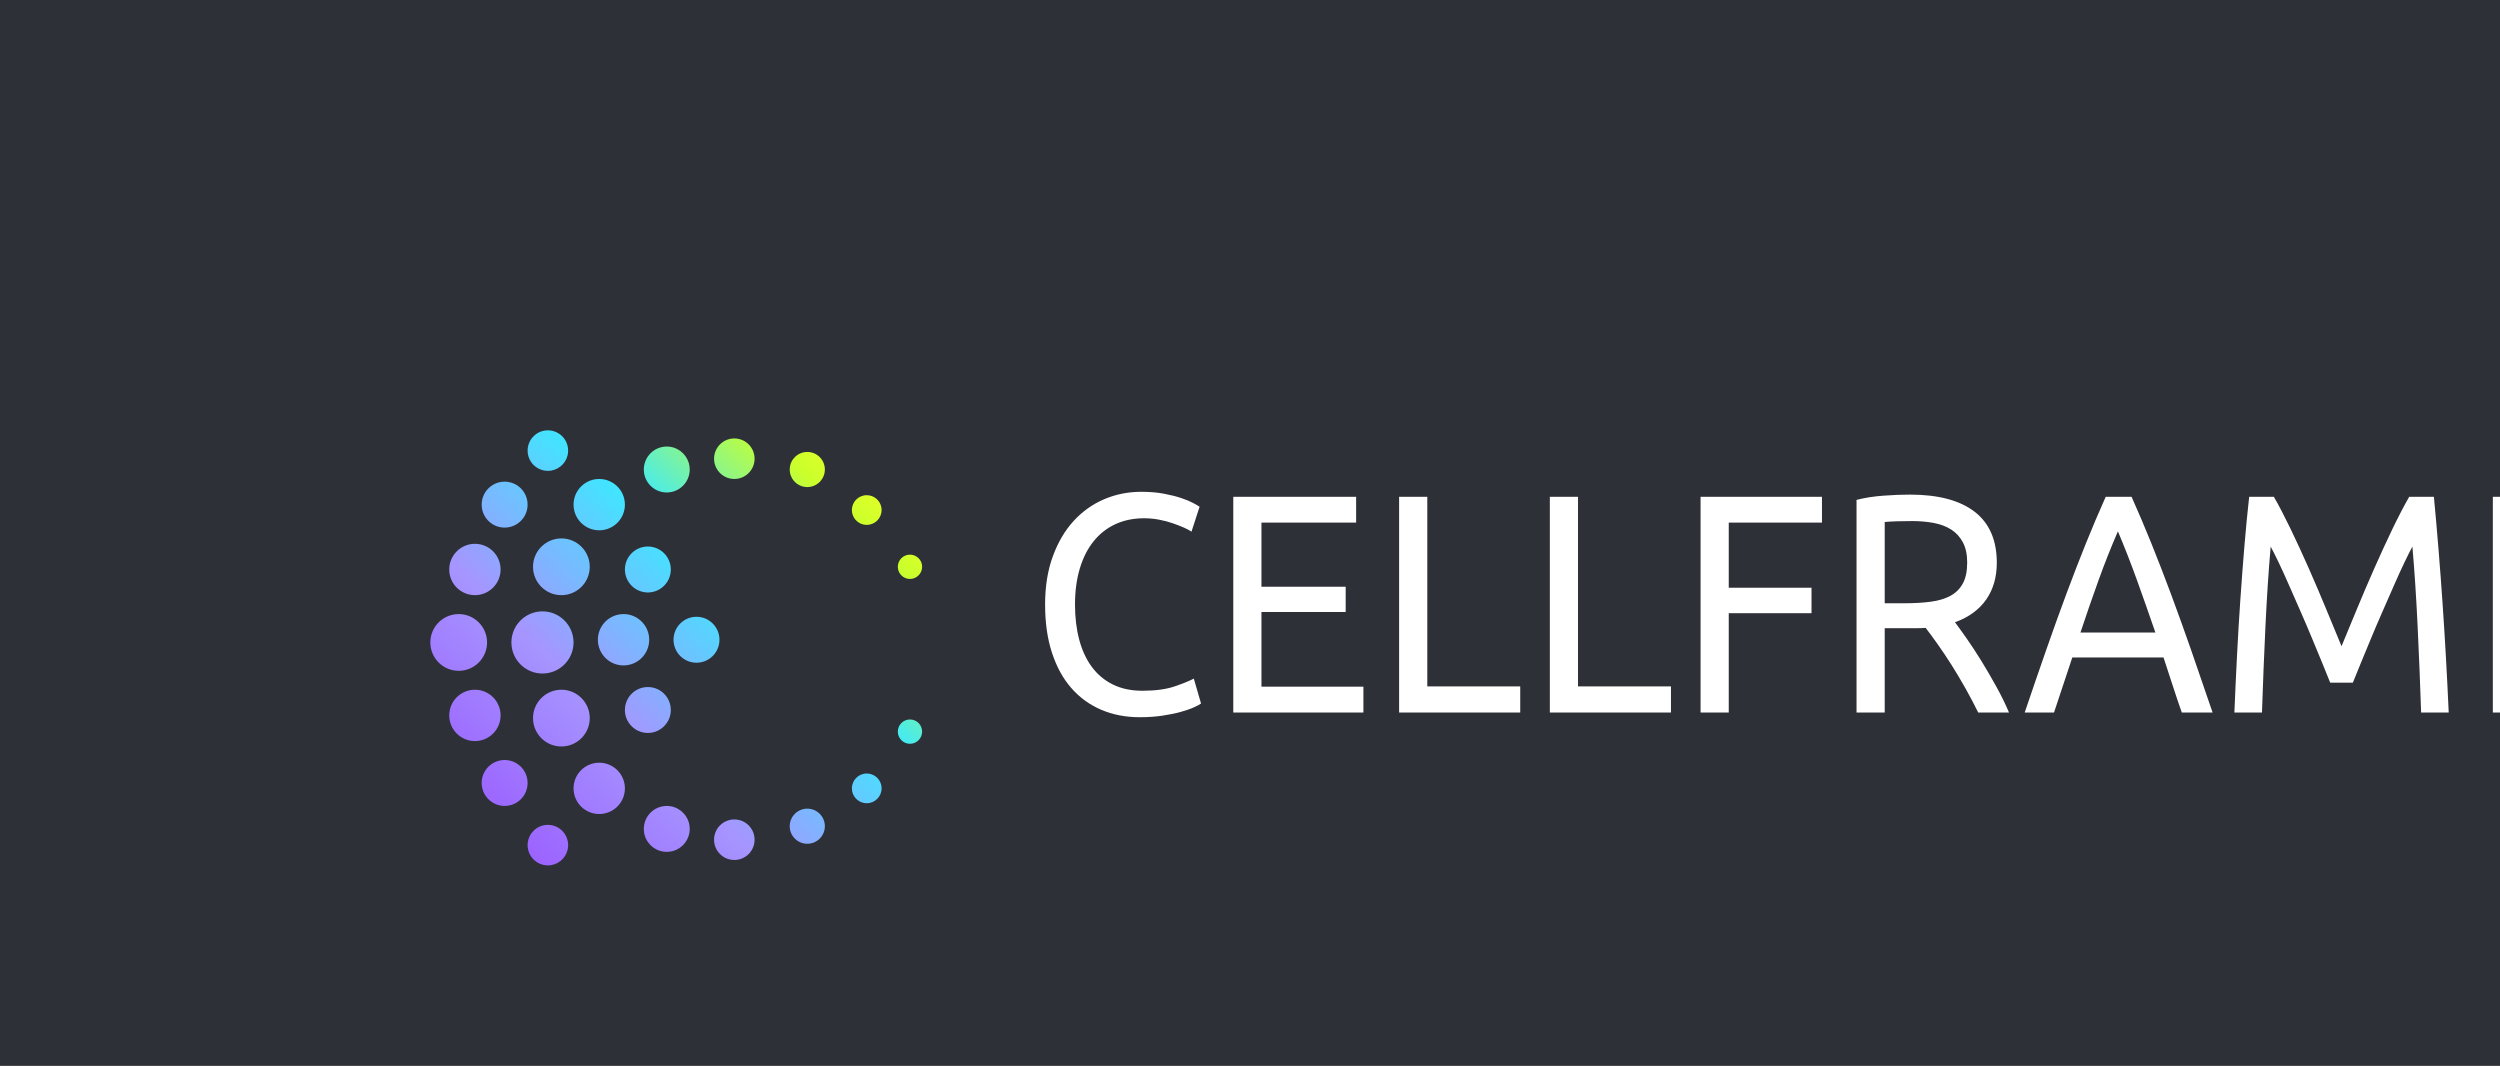 <svg width="122" height="52" viewBox="0 0 122 52" fill="none" xmlns="http://www.w3.org/2000/svg">
<rect width="122" height="52" fill="#3C3B3B"/>
<g clip-path="url(#clip0_0_1)">
<rect width="1280" height="720" transform="translate(-11 -7)" fill="#2E3138"/>
<g filter="url(#filter0_di_0_1)">
<path fill-rule="evenodd" clip-rule="evenodd" d="M-11 666V-7H169V646C169 657.046 160.046 666 149 666H-11Z" fill="#2D3037"/>
<path fill-rule="evenodd" clip-rule="evenodd" d="M115.651 28.772V18.243H121.646V19.504H117.026V22.634H121.136V23.865H117.026V27.511H122V28.772H115.651ZM107.714 27.314C107.62 27.07 107.495 26.762 107.339 26.387C107.183 26.012 107.015 25.607 106.836 25.171C106.656 24.736 106.465 24.288 106.262 23.827C106.059 23.366 105.867 22.93 105.688 22.52C105.508 22.11 105.341 21.743 105.185 21.419C105.029 21.094 104.904 20.846 104.809 20.674C104.705 21.869 104.62 23.163 104.554 24.556C104.488 25.949 104.431 27.354 104.384 28.772H103.038C103.075 27.86 103.118 26.941 103.165 26.015C103.212 25.088 103.267 24.176 103.328 23.28C103.389 22.383 103.456 21.51 103.526 20.659C103.597 19.808 103.675 19.003 103.76 18.243H104.965C105.22 18.689 105.494 19.215 105.787 19.823C106.08 20.431 106.373 21.067 106.666 21.73C106.959 22.393 107.242 23.057 107.516 23.72C107.79 24.384 108.04 24.989 108.267 25.536C108.494 24.989 108.744 24.384 109.018 23.72C109.292 23.057 109.576 22.393 109.869 21.73C110.162 21.067 110.455 20.431 110.747 19.823C111.04 19.215 111.314 18.689 111.569 18.243H112.774C113.095 21.636 113.336 25.146 113.497 28.772H112.151C112.103 27.354 112.047 25.949 111.98 24.556C111.914 23.163 111.829 21.869 111.725 20.674C111.631 20.846 111.506 21.094 111.35 21.419C111.194 21.743 111.026 22.11 110.847 22.52C110.667 22.93 110.476 23.366 110.273 23.827C110.069 24.288 109.878 24.736 109.699 25.171C109.519 25.607 109.351 26.012 109.196 26.387C109.04 26.762 108.914 27.07 108.82 27.314H107.714ZM99.183 24.867C98.88 23.986 98.58 23.133 98.283 22.307C97.985 21.482 97.675 20.689 97.354 19.93C97.024 20.689 96.709 21.482 96.412 22.307C96.114 23.133 95.819 23.986 95.526 24.867H99.183ZM100.472 28.772C100.312 28.316 100.16 27.868 100.019 27.427C99.877 26.987 99.731 26.539 99.579 26.083H95.129L94.236 28.772H92.805C93.183 27.658 93.537 26.627 93.868 25.68C94.198 24.733 94.522 23.834 94.839 22.983C95.155 22.133 95.469 21.32 95.781 20.545C96.093 19.77 96.419 19.003 96.759 18.243H98.02C98.361 19.003 98.686 19.77 98.998 20.545C99.31 21.32 99.624 22.133 99.941 22.983C100.257 23.834 100.581 24.733 100.912 25.68C101.242 26.627 101.597 27.658 101.975 28.772H100.472ZM87.32 19.428C86.734 19.428 86.285 19.443 85.974 19.474V23.439H86.951C87.424 23.439 87.849 23.414 88.227 23.363C88.605 23.313 88.924 23.216 89.184 23.075C89.444 22.933 89.644 22.733 89.786 22.474C89.928 22.216 89.999 21.874 89.999 21.449C89.999 21.054 89.928 20.725 89.786 20.461C89.644 20.198 89.453 19.99 89.212 19.838C88.971 19.686 88.688 19.58 88.362 19.519C88.036 19.459 87.689 19.428 87.32 19.428V19.428ZM89.403 24.366C89.555 24.569 89.746 24.834 89.977 25.164C90.209 25.493 90.447 25.858 90.693 26.258C90.939 26.658 91.182 27.076 91.423 27.511C91.664 27.947 91.869 28.367 92.04 28.772H90.537C90.348 28.387 90.143 27.997 89.921 27.602C89.699 27.207 89.474 26.83 89.248 26.47C89.021 26.111 88.796 25.774 88.574 25.46C88.352 25.146 88.151 24.872 87.972 24.64C87.849 24.65 87.724 24.655 87.596 24.655C87.469 24.655 87.339 24.655 87.207 24.655H85.974V28.772H84.599V18.395C84.986 18.294 85.418 18.225 85.896 18.19C86.373 18.154 86.81 18.137 87.207 18.137C88.586 18.137 89.637 18.415 90.36 18.972C91.083 19.529 91.444 20.36 91.444 21.464C91.444 22.163 91.272 22.761 90.927 23.257C90.582 23.753 90.074 24.123 89.403 24.366V24.366ZM76.988 28.772V18.243H82.912V19.504H78.363V22.68H82.402V23.925H78.363V28.772H76.988ZM75.543 27.496V28.772H69.632V18.243H71.007V27.496H75.543ZM68.187 27.496V28.772H62.277V18.243H63.652V27.496H68.187ZM54.184 28.772V18.243H60.179V19.504H55.559V22.634H59.669V23.865H55.559V27.511H60.534V28.772H54.184ZM49.621 29C48.931 29 48.303 28.878 47.736 28.635C47.169 28.392 46.682 28.038 46.276 27.572C45.87 27.106 45.556 26.531 45.334 25.847C45.111 25.164 45.001 24.381 45.001 23.5C45.001 22.619 45.126 21.836 45.376 21.153C45.626 20.469 45.964 19.894 46.389 19.428C46.815 18.962 47.311 18.608 47.877 18.365C48.444 18.122 49.049 18 49.692 18C50.098 18 50.464 18.03 50.79 18.091C51.116 18.152 51.399 18.223 51.64 18.304C51.881 18.385 52.077 18.466 52.228 18.547C52.38 18.628 52.484 18.689 52.54 18.729L52.144 19.945C52.059 19.884 51.936 19.818 51.775 19.747C51.614 19.676 51.432 19.605 51.229 19.535C51.026 19.464 50.804 19.405 50.563 19.36C50.322 19.314 50.079 19.291 49.833 19.291C49.314 19.291 48.846 19.388 48.43 19.58C48.014 19.773 47.66 20.051 47.367 20.416C47.074 20.78 46.85 21.224 46.694 21.745C46.538 22.267 46.46 22.852 46.46 23.5C46.46 24.128 46.529 24.7 46.666 25.217C46.803 25.733 47.008 26.177 47.282 26.546C47.556 26.916 47.899 27.202 48.31 27.405C48.721 27.607 49.2 27.709 49.748 27.709C50.381 27.709 50.906 27.638 51.322 27.496C51.737 27.354 52.049 27.227 52.257 27.116L52.611 28.331C52.545 28.382 52.427 28.445 52.257 28.521C52.087 28.597 51.874 28.671 51.619 28.742C51.364 28.813 51.066 28.873 50.726 28.924C50.386 28.975 50.018 29 49.621 29Z" fill="white"/>
<g filter="url(#filter1_d_0_1)">
<path fill-rule="evenodd" clip-rule="evenodd" d="M18.736 14.978H18.736C18.19 14.978 17.747 14.535 17.747 13.989C17.747 13.931 17.752 13.875 17.762 13.82C17.842 13.354 18.248 13 18.736 13H18.736H18.736C19.282 13 19.725 13.443 19.725 13.989C19.725 14.072 19.715 14.153 19.696 14.23C19.588 14.66 19.199 14.978 18.736 14.978H18.736ZM26.846 14.385C26.846 13.838 27.289 13.396 27.835 13.396C28.381 13.396 28.824 13.838 28.824 14.385C28.824 14.931 28.381 15.374 27.835 15.374C27.289 15.374 26.846 14.931 26.846 14.385ZM30.538 14.912C30.538 14.897 30.539 14.883 30.54 14.868C30.562 14.415 30.937 14.055 31.396 14.055C31.869 14.055 32.253 14.439 32.253 14.912C32.253 15.149 32.157 15.363 32.002 15.518C31.847 15.673 31.632 15.769 31.396 15.769C30.922 15.769 30.538 15.385 30.538 14.912ZM24.538 16.033H24.538C23.975 16.033 23.509 15.617 23.429 15.076C23.422 15.022 23.418 14.968 23.418 14.912C23.418 14.293 23.919 13.791 24.538 13.791H24.538H24.538C25.049 13.791 25.479 14.132 25.615 14.599C25.644 14.698 25.659 14.803 25.659 14.912C25.659 15.531 25.157 16.033 24.538 16.033H24.538ZM34.297 17.615H34.297C33.943 17.615 33.649 17.362 33.584 17.027C33.576 16.983 33.572 16.937 33.572 16.89C33.572 16.489 33.896 16.165 34.297 16.165H34.297H34.297C34.647 16.165 34.94 16.413 35.007 16.744C35.017 16.791 35.022 16.84 35.022 16.89C35.022 17.291 34.697 17.615 34.297 17.615L34.297 17.615ZM16.562 17.745C15.973 17.712 15.505 17.224 15.505 16.626C15.505 16.007 16.007 15.505 16.626 15.505C17.245 15.505 17.747 16.007 17.747 16.626C17.747 17.245 17.245 17.747 16.626 17.747C16.605 17.747 16.583 17.747 16.562 17.745V17.745ZM21.242 17.879H21.242C20.55 17.879 19.989 17.318 19.989 16.626C19.989 16.548 19.996 16.471 20.01 16.397C20.118 15.815 20.628 15.374 21.242 15.374H21.242H21.242C21.934 15.374 22.495 15.934 22.495 16.626C22.495 17.318 21.934 17.879 21.242 17.879L21.242 17.879ZM35.813 19.659C35.813 19.332 36.079 19.066 36.407 19.066C36.734 19.066 37 19.332 37 19.659C37 19.987 36.734 20.253 36.407 20.253C36.079 20.253 35.813 19.987 35.813 19.659ZM23.565 20.911C22.969 20.884 22.495 20.393 22.495 19.791C22.495 19.172 22.996 18.67 23.615 18.67C24.234 18.67 24.736 19.172 24.736 19.791C24.736 20.393 24.262 20.884 23.666 20.911C23.649 20.912 23.632 20.912 23.615 20.912C23.599 20.912 23.582 20.912 23.565 20.911ZM15.176 21.044H15.176C14.484 21.044 13.923 20.483 13.923 19.791C13.923 19.099 14.484 18.538 15.176 18.538H15.176H15.176C15.868 18.538 16.429 19.099 16.429 19.791C16.429 20.483 15.868 21.044 15.176 21.044H15.176ZM18.011 19.659C18.011 18.895 18.631 18.275 19.396 18.275C20.16 18.275 20.78 18.895 20.78 19.659C20.78 20.424 20.16 21.044 19.396 21.044C18.631 21.044 18.011 20.424 18.011 19.659ZM24.868 23.22C24.868 22.601 25.37 22.099 25.989 22.099C26.608 22.099 27.11 22.601 27.11 23.22C27.11 23.839 26.608 24.341 25.989 24.341C25.37 24.341 24.868 23.839 24.868 23.22ZM21.177 23.268C21.176 23.252 21.176 23.236 21.176 23.22C21.176 22.528 21.737 21.967 22.429 21.967C23.12 21.967 23.681 22.528 23.681 23.22C23.681 23.236 23.681 23.252 23.68 23.268C23.655 23.938 23.104 24.473 22.429 24.473C21.753 24.473 21.202 23.938 21.177 23.268ZM13 23.352C13 22.587 13.62 21.967 14.385 21.967C15.149 21.967 15.769 22.587 15.769 23.352C15.769 24.116 15.149 24.736 14.385 24.736C13.62 24.736 13 24.116 13 23.352ZM16.956 23.352C16.956 22.514 17.635 21.835 18.473 21.835C19.31 21.835 19.989 22.514 19.989 23.352C19.989 24.189 19.31 24.868 18.473 24.868C17.635 24.868 16.956 24.189 16.956 23.352ZM23.302 27.725C22.835 27.589 22.495 27.159 22.495 26.648V26.648V26.648C22.495 26.085 22.91 25.619 23.452 25.539C23.505 25.532 23.56 25.527 23.615 25.527C23.671 25.527 23.726 25.532 23.779 25.539C24.321 25.619 24.736 26.085 24.736 26.648V26.648V26.648C24.736 27.159 24.395 27.589 23.929 27.725C23.829 27.754 23.724 27.769 23.615 27.769C23.507 27.769 23.401 27.754 23.302 27.725ZM15.176 28.165H15.176C14.484 28.165 13.923 27.604 13.923 26.912C13.923 26.22 14.484 25.659 15.176 25.659H15.176H15.176C15.868 25.659 16.429 26.22 16.429 26.912C16.429 27.604 15.868 28.165 15.176 28.165H15.176ZM35.813 27.703C35.813 27.375 36.079 27.11 36.407 27.11C36.734 27.11 37 27.375 37 27.703C37 28.031 36.734 28.297 36.407 28.297C36.079 28.297 35.813 28.031 35.813 27.703ZM18.011 27.044C18.011 26.279 18.631 25.659 19.396 25.659C20.16 25.659 20.78 26.279 20.78 27.044C20.78 27.809 20.16 28.428 19.396 28.428C18.631 28.428 18.011 27.809 18.011 27.044ZM34.297 31.198H34.297C33.943 31.198 33.649 30.945 33.584 30.61C33.576 30.565 33.572 30.519 33.572 30.473C33.572 30.072 33.896 29.747 34.297 29.747H34.297H34.297C34.647 29.747 34.94 29.996 35.007 30.326C35.017 30.373 35.022 30.422 35.022 30.473C35.022 30.873 34.697 31.198 34.297 31.198L34.297 31.198ZM16.562 31.328C15.973 31.294 15.505 30.806 15.505 30.209C15.505 29.59 16.007 29.088 16.626 29.088C17.245 29.088 17.747 29.59 17.747 30.209C17.747 30.828 17.245 31.33 16.626 31.33C16.605 31.33 16.583 31.329 16.562 31.328V31.328ZM21.242 31.725H21.242C20.55 31.725 19.989 31.164 19.989 30.473C19.989 30.394 19.996 30.317 20.01 30.243C20.118 29.661 20.628 29.22 21.242 29.22H21.242H21.242C21.934 29.22 22.495 29.781 22.495 30.473C22.495 31.164 21.934 31.725 21.242 31.725H21.242ZM30.538 32.319C30.538 32.304 30.539 32.289 30.54 32.275C30.562 31.822 30.937 31.462 31.396 31.462C31.869 31.462 32.253 31.845 32.253 32.319C32.253 32.781 31.887 33.158 31.429 33.175C31.418 33.176 31.407 33.176 31.396 33.176C30.922 33.176 30.538 32.792 30.538 32.319V32.319ZM24.538 33.571H24.538C23.975 33.571 23.509 33.156 23.429 32.614C23.422 32.561 23.418 32.506 23.418 32.45C23.418 31.831 23.919 31.33 24.538 31.33H24.538H24.538C25.049 31.33 25.479 31.671 25.615 32.137C25.644 32.236 25.659 32.342 25.659 32.45C25.659 33.069 25.157 33.571 24.538 33.571L24.538 33.571ZM26.846 32.978C26.846 32.432 27.289 31.989 27.835 31.989C28.381 31.989 28.824 32.432 28.824 32.978C28.824 33.524 28.381 33.967 27.835 33.967C27.289 33.967 26.846 33.524 26.846 32.978ZM18.736 34.231H18.736C18.19 34.231 17.747 33.788 17.747 33.242C17.747 33.184 17.752 33.128 17.762 33.073C17.842 32.607 18.248 32.253 18.736 32.253H18.736H18.736C19.282 32.253 19.725 32.696 19.725 33.242C19.725 33.325 19.715 33.406 19.696 33.483C19.588 33.913 19.199 34.231 18.736 34.231H18.736Z" fill="url(#paint0_linear_0_1)"/>
</g>
</g>
</g>
<defs>
<filter id="filter0_di_0_1" x="-16" y="-12" width="200" height="693" filterUnits="userSpaceOnUse" color-interpolation-filters="sRGB">
<feFlood flood-opacity="0" result="BackgroundImageFix"/>
<feColorMatrix in="SourceAlpha" type="matrix" values="0 0 0 0 0 0 0 0 0 0 0 0 0 0 0 0 0 0 127 0" result="hardAlpha"/>
<feOffset dx="5" dy="5"/>
<feGaussianBlur stdDeviation="5"/>
<feComposite in2="hardAlpha" operator="out"/>
<feColorMatrix type="matrix" values="0 0 0 0 0.031 0 0 0 0 0.027 0 0 0 0 0.051 0 0 0 0.42 0"/>
<feBlend mode="normal" in2="BackgroundImageFix" result="effect1_dropShadow_0_1"/>
<feBlend mode="normal" in="SourceGraphic" in2="effect1_dropShadow_0_1" result="shape"/>
<feColorMatrix in="SourceAlpha" type="matrix" values="0 0 0 0 0 0 0 0 0 0 0 0 0 0 0 0 0 0 127 0" result="hardAlpha"/>
<feOffset dx="1" dy="1"/>
<feComposite in2="hardAlpha" operator="arithmetic" k2="-1" k3="1"/>
<feColorMatrix type="matrix" values="0 0 0 0 0.322 0 0 0 0 0.302 0 0 0 0 0.392 0 0 0 1 0"/>
<feBlend mode="normal" in2="shape" result="effect2_innerShadow_0_1"/>
</filter>
<filter id="filter1_d_0_1" x="0" y="0" width="54" height="51.231" filterUnits="userSpaceOnUse" color-interpolation-filters="sRGB">
<feFlood flood-opacity="0" result="BackgroundImageFix"/>
<feColorMatrix in="SourceAlpha" type="matrix" values="0 0 0 0 0 0 0 0 0 0 0 0 0 0 0 0 0 0 127 0" result="hardAlpha"/>
<feOffset dx="2" dy="2"/>
<feGaussianBlur stdDeviation="7.5"/>
<feColorMatrix type="matrix" values="0 0 0 0 0.071 0 0 0 0 0.008 0 0 0 0 0.133 0 0 0 0.9 0"/>
<feBlend mode="normal" in2="BackgroundImageFix" result="effect1_dropShadow_0_1"/>
<feBlend mode="normal" in="SourceGraphic" in2="effect1_dropShadow_0_1" result="shape"/>
</filter>
<linearGradient id="paint0_linear_0_1" x1="24.033" y1="44.845" x2="45.323" y2="22.718" gradientUnits="userSpaceOnUse">
<stop stop-color="#964BFF"/>
<stop offset="0.37" stop-color="#A695FF"/>
<stop offset="0.65" stop-color="#3CE9FF"/>
<stop offset="0.86" stop-color="#CAFF2C"/>
<stop offset="1" stop-color="#FFFF21"/>
</linearGradient>
<clipPath id="clip0_0_1">
<rect width="1280" height="720" fill="white" transform="translate(-11 -7)"/>
</clipPath>
</defs>
</svg>
